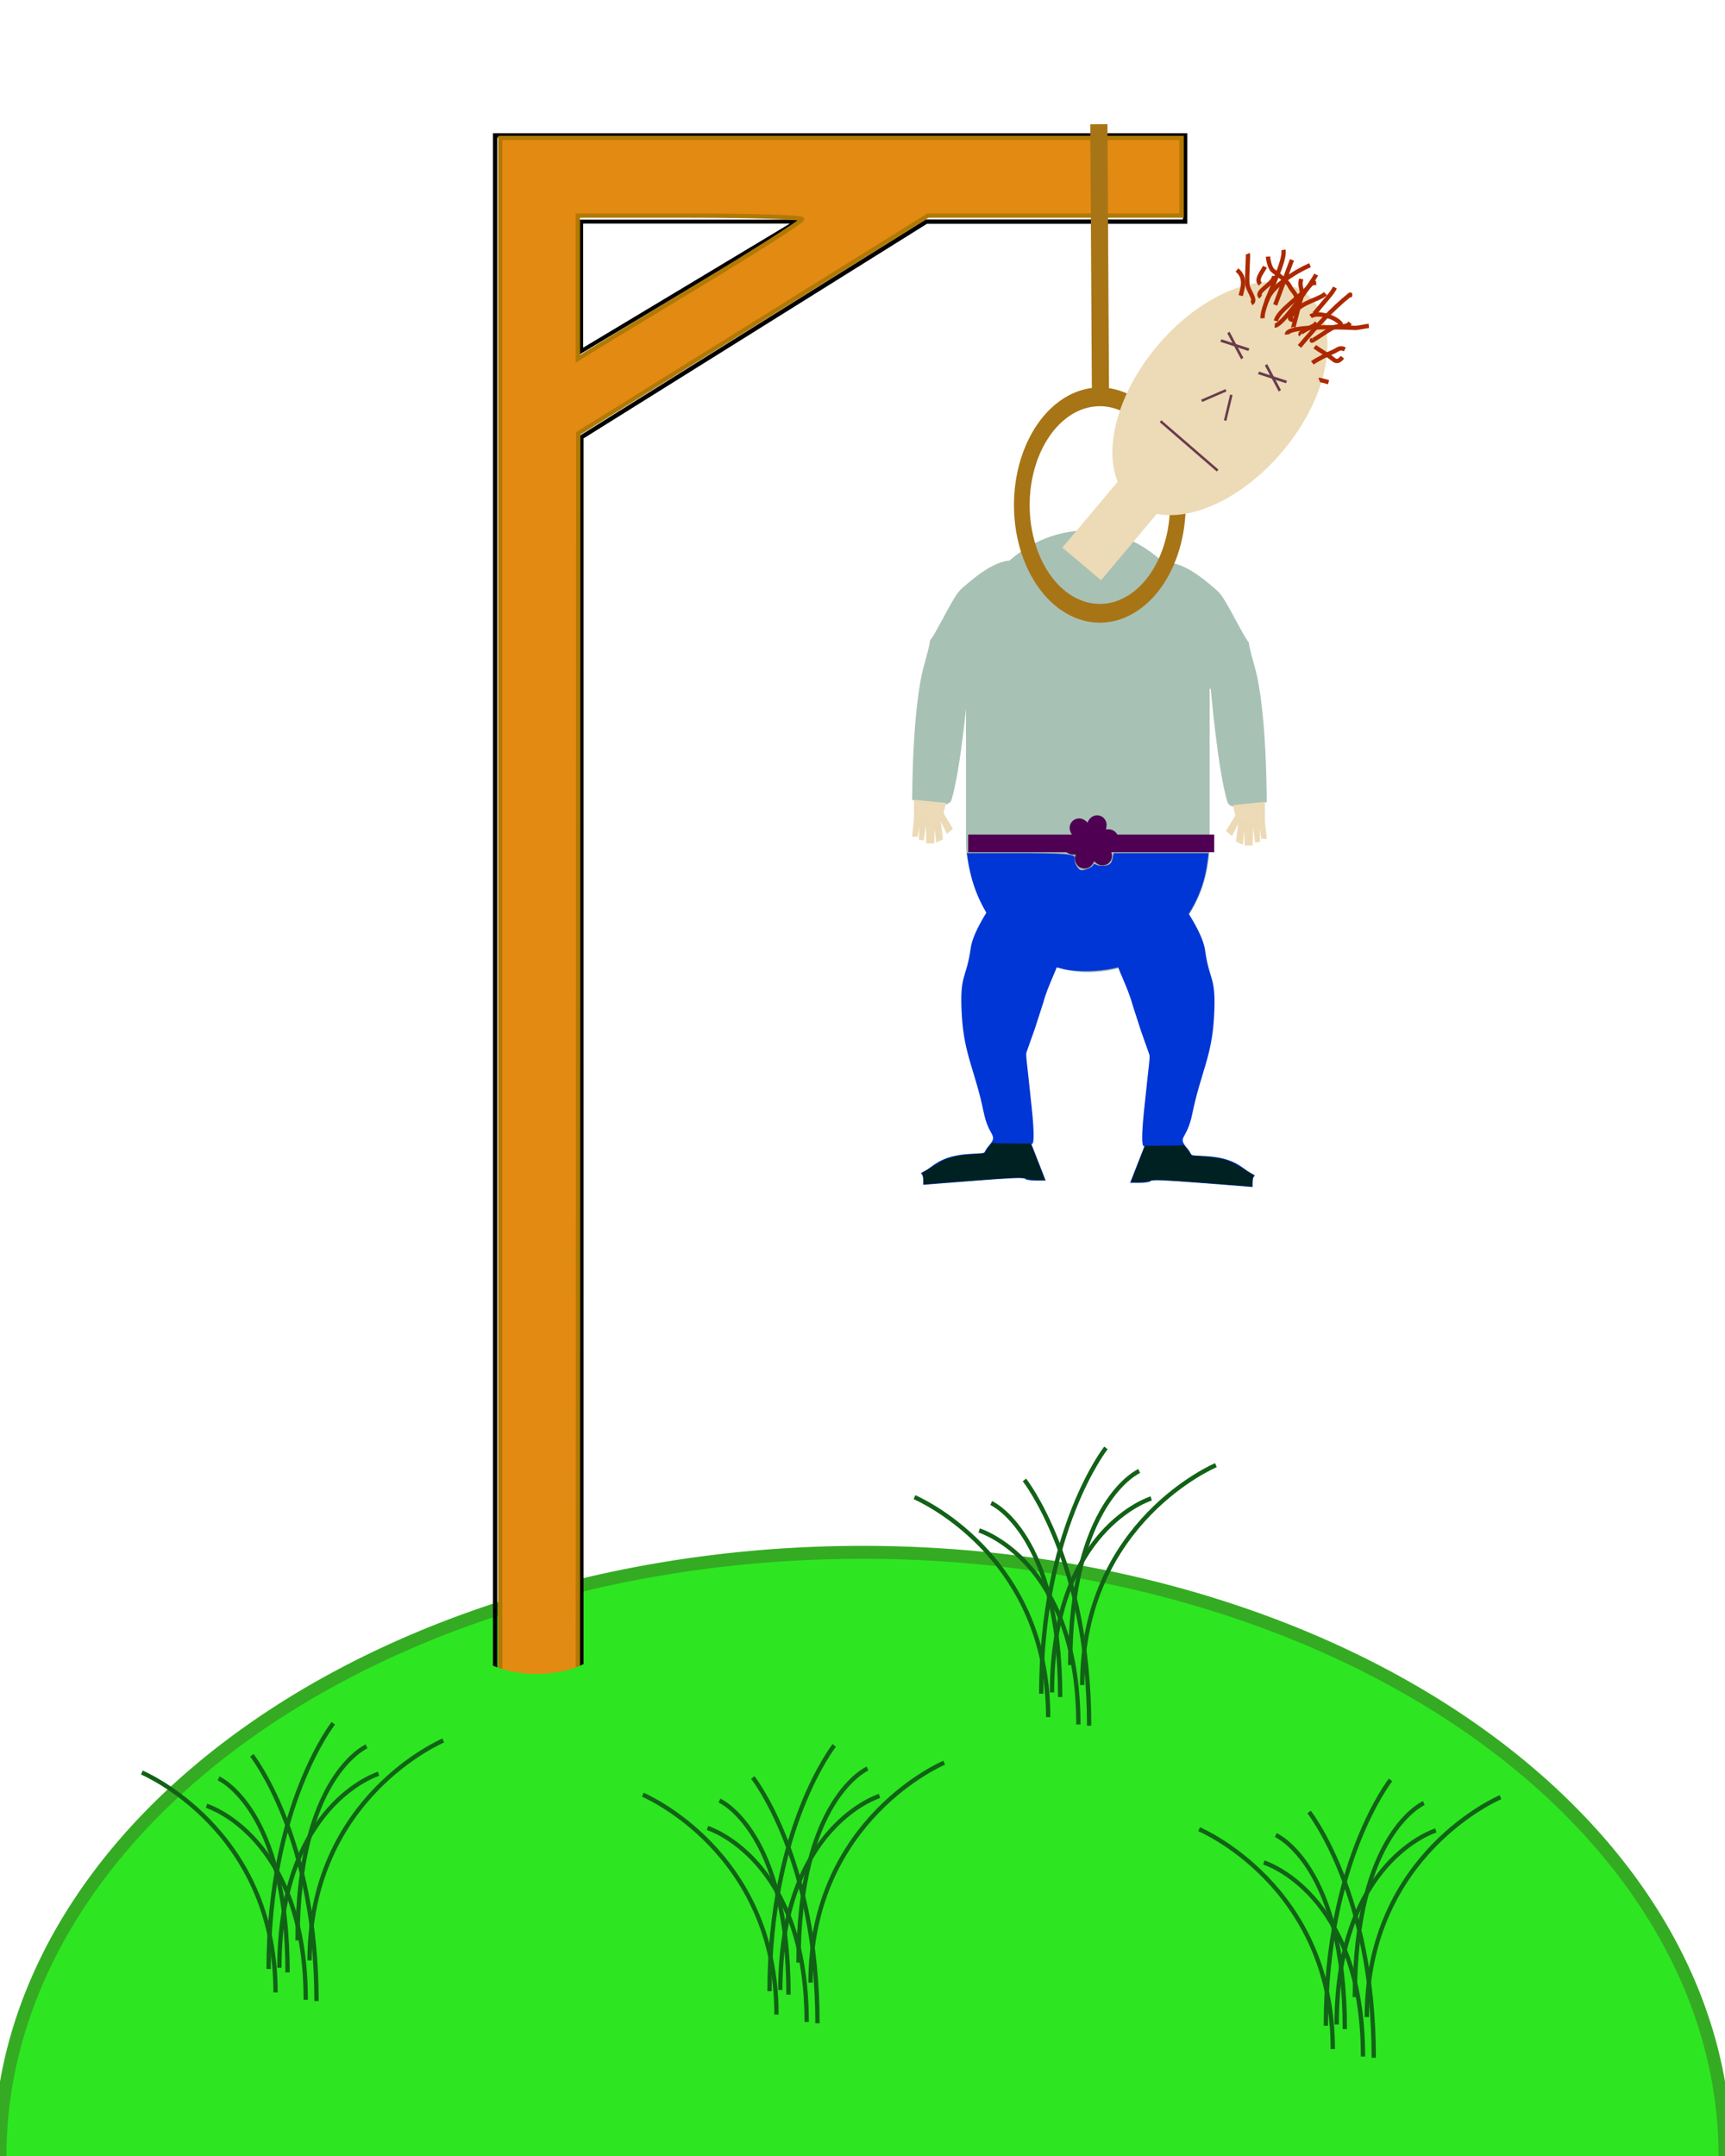 <svg
   xmlns="http://www.w3.org/2000/svg"
   width="400"
   height="500"
   id="hangman_svg">
  <defs
     id="defs4">
    <filter
       id="filter12239">
      <feGaussianBlur
         id="feGaussianBlur12241"
         stdDeviation="0.842" />
    </filter>
    <filter
       height="1.218"
       y="-0.109"
       width="1.375"
       x="-0.188"
       id="filter12703">
      <feGaussianBlur
         id="feGaussianBlur12705"
         stdDeviation="0.919" />
    </filter>
    <filter
       id="filter13311">
      <feGaussianBlur
         id="feGaussianBlur13313"
         stdDeviation="0.018" />
    </filter>
  </defs>
  <g
     id="hang_hill" >
    <path
       d="M 400,360 A 200,140 0 1 1 2.2737368e-13,360"
       transform="matrix(1,0,0,-1,0,860)"
       id="kulle"
       style="fill:#2de621;fill-opacity:1;fill-rule:evenodd;stroke:#35ab23;stroke-width:3;stroke-linecap:butt;stroke-linejoin:miter;stroke-miterlimit:4;stroke-dasharray:none;stroke-opacity:1" />
    <g
       transform="translate(-168,27)"
       id="g14323">
      <path
         d="M 237,423 C 237,385 253,378 253,378"
         id="path14285"
         style="fill:none;fill-rule:evenodd;stroke:#116216;stroke-width:1px;stroke-linecap:butt;stroke-linejoin:miter;stroke-opacity:1" />
      <path
         d="M 230.286,429.643 C 230.286,391.643 245.286,372.643 245.286,372.643"
         id="path14287"
         style="fill:none;fill-rule:evenodd;stroke:#116216;stroke-width:1px;stroke-linecap:butt;stroke-linejoin:miter;stroke-opacity:1" />
      <path
         d="M 232.786,429.357 C 232.786,391.357 255.786,384.357 255.786,384.357"
         id="path14289"
         style="fill:none;fill-rule:evenodd;stroke:#116216;stroke-width:1px;stroke-linecap:butt;stroke-linejoin:miter;stroke-opacity:1" />
      <path
         d="M 234.679,430.429 C 234.679,392.429 218.679,385.429 218.679,385.429"
         id="path14293"
         style="fill:none;fill-rule:evenodd;stroke:#116216;stroke-width:1px;stroke-linecap:butt;stroke-linejoin:miter;stroke-opacity:1" />
      <path
         d="M 241.393,437.071 C 241.393,399.071 226.393,380.071 226.393,380.071"
         id="path14295"
         style="fill:none;fill-rule:evenodd;stroke:#116216;stroke-width:1px;stroke-linecap:butt;stroke-linejoin:miter;stroke-opacity:1" />
      <path
         d="M 238.893,436.786 C 238.893,398.786 215.893,391.786 215.893,391.786"
         id="path14297"
         style="fill:none;fill-rule:evenodd;stroke:#116216;stroke-width:1px;stroke-linecap:butt;stroke-linejoin:miter;stroke-opacity:1" />
      <g
         transform="translate(0,2)"
         id="g14319">
        <path
           d="M 239.786,425.643 C 239.786,387.643 270.786,374.643 270.786,374.643"
           id="path14291"
           style="fill:none;fill-rule:evenodd;stroke:#116216;stroke-width:1px;stroke-linecap:butt;stroke-linejoin:miter;stroke-opacity:1" />
        <path
           d="M 231.893,433.071 C 231.893,395.071 200.893,382.071 200.893,382.071"
           id="path14299"
           style="fill:none;fill-rule:evenodd;stroke:#116216;stroke-width:1px;stroke-linecap:butt;stroke-linejoin:miter;stroke-opacity:1" />
      </g>
    </g>
    <g
       transform="translate(11.161,-36.857)"
       id="g14334">
      <path
         d="M 237,423 C 237,385 253,378 253,378"
         id="path14336"
         style="fill:none;fill-rule:evenodd;stroke:#116216;stroke-width:1px;stroke-linecap:butt;stroke-linejoin:miter;stroke-opacity:1" />
      <path
         d="M 230.286,429.643 C 230.286,391.643 245.286,372.643 245.286,372.643"
         id="path14338"
         style="fill:none;fill-rule:evenodd;stroke:#116216;stroke-width:1px;stroke-linecap:butt;stroke-linejoin:miter;stroke-opacity:1" />
      <path
         d="M 232.786,429.357 C 232.786,391.357 255.786,384.357 255.786,384.357"
         id="path14340"
         style="fill:none;fill-rule:evenodd;stroke:#116216;stroke-width:1px;stroke-linecap:butt;stroke-linejoin:miter;stroke-opacity:1" />
      <path
         d="M 234.679,430.429 C 234.679,392.429 218.679,385.429 218.679,385.429"
         id="path14342"
         style="fill:none;fill-rule:evenodd;stroke:#116216;stroke-width:1px;stroke-linecap:butt;stroke-linejoin:miter;stroke-opacity:1" />
      <path
         d="M 241.393,437.071 C 241.393,399.071 226.393,380.071 226.393,380.071"
         id="path14344"
         style="fill:none;fill-rule:evenodd;stroke:#116216;stroke-width:1px;stroke-linecap:butt;stroke-linejoin:miter;stroke-opacity:1" />
      <path
         d="M 238.893,436.786 C 238.893,398.786 215.893,391.786 215.893,391.786"
         id="path14346"
         style="fill:none;fill-rule:evenodd;stroke:#116216;stroke-width:1px;stroke-linecap:butt;stroke-linejoin:miter;stroke-opacity:1" />
      <g
         transform="translate(0,2)"
         id="g14348">
        <path
           d="M 239.786,425.643 C 239.786,387.643 270.786,374.643 270.786,374.643"
           id="path14350"
           style="fill:none;fill-rule:evenodd;stroke:#116216;stroke-width:1px;stroke-linecap:butt;stroke-linejoin:miter;stroke-opacity:1" />
        <path
           d="M 231.893,433.071 C 231.893,395.071 200.893,382.071 200.893,382.071"
           id="path14352"
           style="fill:none;fill-rule:evenodd;stroke:#116216;stroke-width:1px;stroke-linecap:butt;stroke-linejoin:miter;stroke-opacity:1" />
      </g>
    </g>
    <g
       transform="translate(77.161,40.143)"
       id="g14354">
      <path
         d="M 237,423 C 237,385 253,378 253,378"
         id="path14356"
         style="fill:none;fill-rule:evenodd;stroke:#116216;stroke-width:1px;stroke-linecap:butt;stroke-linejoin:miter;stroke-opacity:1" />
      <path
         d="M 230.286,429.643 C 230.286,391.643 245.286,372.643 245.286,372.643"
         id="path14358"
         style="fill:none;fill-rule:evenodd;stroke:#116216;stroke-width:1px;stroke-linecap:butt;stroke-linejoin:miter;stroke-opacity:1" />
      <path
         d="M 232.786,429.357 C 232.786,391.357 255.786,384.357 255.786,384.357"
         id="path14360"
         style="fill:none;fill-rule:evenodd;stroke:#116216;stroke-width:1px;stroke-linecap:butt;stroke-linejoin:miter;stroke-opacity:1" />
      <path
         d="M 234.679,430.429 C 234.679,392.429 218.679,385.429 218.679,385.429"
         id="path14362"
         style="fill:none;fill-rule:evenodd;stroke:#116216;stroke-width:1px;stroke-linecap:butt;stroke-linejoin:miter;stroke-opacity:1" />
      <path
         d="M 241.393,437.071 C 241.393,399.071 226.393,380.071 226.393,380.071"
         id="path14364"
         style="fill:none;fill-rule:evenodd;stroke:#116216;stroke-width:1px;stroke-linecap:butt;stroke-linejoin:miter;stroke-opacity:1" />
      <path
         d="M 238.893,436.786 C 238.893,398.786 215.893,391.786 215.893,391.786"
         id="path14366"
         style="fill:none;fill-rule:evenodd;stroke:#116216;stroke-width:1px;stroke-linecap:butt;stroke-linejoin:miter;stroke-opacity:1" />
      <g
         transform="translate(0,2)"
         id="g14368">
        <path
           d="M 239.786,425.643 C 239.786,387.643 270.786,374.643 270.786,374.643"
           id="path14370"
           style="fill:none;fill-rule:evenodd;stroke:#116216;stroke-width:1px;stroke-linecap:butt;stroke-linejoin:miter;stroke-opacity:1" />
        <path
           d="M 231.893,433.071 C 231.893,395.071 200.893,382.071 200.893,382.071"
           id="path14372"
           style="fill:none;fill-rule:evenodd;stroke:#116216;stroke-width:1px;stroke-linecap:butt;stroke-linejoin:miter;stroke-opacity:1" />
      </g>
    </g>
    <g
       transform="translate(-51.839,32.143)"
       id="g14374">
      <path
         d="M 237,423 C 237,385 253,378 253,378"
         id="path14376"
         style="fill:none;fill-rule:evenodd;stroke:#116216;stroke-width:1px;stroke-linecap:butt;stroke-linejoin:miter;stroke-opacity:1" />
      <path
         d="M 230.286,429.643 C 230.286,391.643 245.286,372.643 245.286,372.643"
         id="path14378"
         style="fill:none;fill-rule:evenodd;stroke:#116216;stroke-width:1px;stroke-linecap:butt;stroke-linejoin:miter;stroke-opacity:1" />
      <path
         d="M 232.786,429.357 C 232.786,391.357 255.786,384.357 255.786,384.357"
         id="path14380"
         style="fill:none;fill-rule:evenodd;stroke:#116216;stroke-width:1px;stroke-linecap:butt;stroke-linejoin:miter;stroke-opacity:1" />
      <path
         d="M 234.679,430.429 C 234.679,392.429 218.679,385.429 218.679,385.429"
         id="path14382"
         style="fill:none;fill-rule:evenodd;stroke:#116216;stroke-width:1px;stroke-linecap:butt;stroke-linejoin:miter;stroke-opacity:1" />
      <path
         d="M 241.393,437.071 C 241.393,399.071 226.393,380.071 226.393,380.071"
         id="path14384"
         style="fill:none;fill-rule:evenodd;stroke:#116216;stroke-width:1px;stroke-linecap:butt;stroke-linejoin:miter;stroke-opacity:1" />
      <path
         d="M 238.893,436.786 C 238.893,398.786 215.893,391.786 215.893,391.786"
         id="path14386"
         style="fill:none;fill-rule:evenodd;stroke:#116216;stroke-width:1px;stroke-linecap:butt;stroke-linejoin:miter;stroke-opacity:1" />
      <g
         transform="translate(0,2)"
         id="g14388">
        <path
           d="M 239.786,425.643 C 239.786,387.643 270.786,374.643 270.786,374.643"
           id="path14390"
           style="fill:none;fill-rule:evenodd;stroke:#116216;stroke-width:1px;stroke-linecap:butt;stroke-linejoin:miter;stroke-opacity:1" />
        <path
           d="M 231.893,433.071 C 231.893,395.071 200.893,382.071 200.893,382.071"
           id="path14392"
           style="fill:none;fill-rule:evenodd;stroke:#116216;stroke-width:1px;stroke-linecap:butt;stroke-linejoin:miter;stroke-opacity:1" />
      </g>
    </g>
  </g>
  <g
     id="hang_construction" >
    <g
       transform="translate(-5.192,31.4)"
       id="stolpenf">
      <g
         transform="translate(-30,-20)"
         id="stolpen">
        <g
           id="g9981">
          <path
             d="M 150,380 L 150,20 L 310,20 L 310,40 L 250,40 L 170,90 L 170,380 L 150,380 z"
             id="path9977"
             style="fill:none;fill-rule:evenodd;stroke:#000000;stroke-width:1px;stroke-linecap:butt;stroke-linejoin:miter;stroke-opacity:1" />
        </g>
        <path
           d="M 169.957,70.043 L 169.957,40.002 L 220.002,40.002 L 169.957,70.043 z"
           id="path9979"
           style="fill:none;fill-rule:evenodd;stroke:#000000;stroke-width:0.914px;stroke-linecap:butt;stroke-linejoin:miter;stroke-opacity:1" />
      </g>
      <path
         d="M 121.192,179.6 L 121.192,0.6 L 200.192,0.6 L 279.192,0.6 L 279.192,9.6 L 279.192,18.6 L 249.787,18.6 L 220.382,18.6 L 179.83,43.85 L 139.278,69.1 L 139.235,213.85 L 139.192,358.6 L 130.192,358.6 L 121.192,358.6 L 121.192,179.6 z M 167.442,34.625 C 180.505,26.735 191.192,19.901 191.192,19.44 C 191.192,18.978 179.492,18.6 165.192,18.6 L 139.192,18.6 L 139.192,35.215 L 139.192,51.83 L 141.442,50.4 C 142.68,49.613 154.38,42.515 167.442,34.625 z"
         id="path9996"
         style="fill:#e38a13;fill-opacity:1;stroke:#b17903;stroke-width:1;stroke-miterlimit:4;stroke-dasharray:none;stroke-opacity:1" />
    </g>
    <path
       d="M 138.665,383.239 C 136.573,386.118 131.017,388.207 124.446,388.207 C 118.205,388.207 112.855,386.33 110.54,383.676 L 110.54,401.614 L 138.821,401.614 L 138.821,383.239 L 138.665,383.239 z"
       id="rect13376"
       style="opacity:1;fill:#2de621;fill-opacity:1;fill-rule:evenodd;stroke:none;stroke-width:0.3;stroke-linecap:butt;stroke-linejoin:miter;marker:none;marker-start:none;marker-mid:none;marker-end:none;stroke-miterlimit:4;stroke-dasharray:none;stroke-dashoffset:0;stroke-opacity:0.996;visibility:visible;display:inline;overflow:visible;enable-background:accumulate" />
  </g>
  <g
     id="hang_body" >
    <rect
       width="56.5"
       height="102.5"
       rx="30"
       ry="30"
       x="224"
       y="123"
       id="rect12878"
       style="opacity:1;fill:#a8c1b5;fill-opacity:1;fill-rule:evenodd;stroke:none;stroke-width:0.58px;stroke-linecap:butt;stroke-linejoin:miter;marker:none;marker-start:none;marker-mid:none;marker-end:none;stroke-miterlimit:4;stroke-dasharray:none;stroke-dashoffset:0;stroke-opacity:1;visibility:visible;display:inline;overflow:visible;enable-background:accumulate" />
    <path
       d="M 224.51,195.592 L 281.558,195.592 L 281.558,195.592"
       id="path12880"
       style="fill:none;fill-rule:evenodd;stroke:#4f0053;stroke-width:4.098;stroke-linecap:butt;stroke-linejoin:miter;stroke-miterlimit:4;stroke-dasharray:none;stroke-opacity:1" />
    <path
       d="M 229.412,175.142 C 228.853,175.608 227.407,172.323 226.69,172.447 C 225.973,172.571 225.714,176.151 225.031,175.9 C 224.348,175.648 226.47,172.754 226.004,172.195 C 225.538,171.636 222.308,173.201 222.184,172.484 C 222.06,171.767 225.628,172.157 225.879,171.474 C 226.131,170.791 223.16,168.777 223.719,168.311 C 224.278,167.845 225.724,171.13 226.441,171.007 C 227.158,170.883 227.417,167.303 228.1,167.554 C 228.783,167.805 226.661,170.7 227.127,171.259 C 227.593,171.818 230.823,170.252 230.947,170.97 C 231.071,171.687 227.503,171.296 227.251,171.979 C 227,172.662 229.971,174.676 229.412,175.142 z"
       transform="translate(26.376,23.529)"
       id="path12894"
       style="opacity:1;fill:#a8c1b5;fill-opacity:1;fill-rule:evenodd;stroke:#4f0053;stroke-width:4;stroke-linecap:butt;stroke-linejoin:miter;marker:none;marker-start:none;marker-mid:none;marker-end:none;stroke-miterlimit:4;stroke-dasharray:none;stroke-dashoffset:0;stroke-opacity:1;visibility:visible;display:inline;overflow:visible;enable-background:accumulate" />
    <path
       d="M 246.626,224.748 C 235.1,222.119 226.521,212.537 224.554,200.097 L 224.199,197.851 L 235.286,197.851 C 246.721,197.851 249.352,198.061 249.245,198.963 C 249.138,199.861 249.301,200.393 249.943,201.238 C 250.465,201.925 250.795,201.973 252.031,201.543 C 252.838,201.261 253.499,200.831 253.499,200.586 C 253.499,200.321 253.792,200.306 254.224,200.547 C 254.623,200.771 255.558,200.864 256.301,200.755 C 257.341,200.602 257.72,200.245 257.949,199.204 L 258.246,197.851 L 269.25,197.851 L 280.255,197.851 L 279.931,200.291 C 278.494,211.126 270.779,220.406 260.176,224.054 C 256.612,225.28 250.361,225.6 246.626,224.748 L 246.626,224.748 z"
       id="path12908"
       style="opacity:1;fill:#0036d6;fill-opacity:1;fill-rule:evenodd;stroke:none;stroke-width:1.869;stroke-linecap:butt;stroke-linejoin:miter;marker:none;marker-start:none;marker-mid:none;marker-end:none;stroke-miterlimit:4;stroke-dasharray:none;stroke-dashoffset:0;stroke-opacity:1;visibility:visible;display:inline;overflow:visible;enable-background:accumulate" />
  </g>
  <g
     id="hang_rightarm" >
    <path
       d="M 215.46,193.413 C 215.409,192.579 215.368,191.331 215.368,190.639 L 215.368,189.381 L 214.807,189.381 L 214.247,189.381 L 214.156,190.057 C 214.018,191.085 213.969,191.103 213.956,190.128 L 213.945,189.239 L 213.386,189.239 C 212.919,189.239 212.817,189.292 212.765,189.559 C 212.732,189.735 212.695,189.055 212.684,188.047 L 212.665,186.215 L 213.198,186.293 C 213.492,186.337 214.807,186.484 216.12,186.621 C 217.671,186.784 218.488,186.925 218.45,187.024 C 218.418,187.108 218.311,187.534 218.213,187.972 C 218.057,188.67 218.064,188.812 218.271,189.129 C 218.507,189.488 218.506,189.49 218.01,189.583 C 217.736,189.634 217.479,189.728 217.44,189.792 C 217.401,189.856 217.483,190.88 217.624,192.069 C 217.764,193.258 217.836,194.257 217.784,194.29 C 217.732,194.322 217.613,193.631 217.52,192.754 C 217.182,189.559 217.256,189.808 216.648,189.808 L 216.115,189.808 L 216.012,192.368 C 215.935,194.264 215.862,194.929 215.731,194.929 C 215.606,194.929 215.526,194.48 215.46,193.413 L 215.46,193.413 z"
       id="path12915"
       style="opacity:1;fill:#a8c1b5;fill-opacity:1;fill-rule:evenodd;stroke:none;stroke-width:4;stroke-linecap:butt;stroke-linejoin:miter;marker:none;marker-start:none;marker-mid:none;marker-end:none;stroke-miterlimit:4;stroke-dasharray:none;stroke-dashoffset:0;stroke-opacity:1;visibility:visible;display:inline;overflow:visible;enable-background:accumulate" />
    <g
       id="g13315">
      <path
         d="M 236.313,130.286 C 232.176,128.779 226.646,133.296 223.261,136.265 C 222.044,137.333 221.617,137.899 217.743,145.093 C 213.87,152.288 217.213,143.962 214.33,154.088 C 211.447,164.215 211.529,185.499 211.529,185.499 C 211.529,185.499 219.79,188.247 220.634,185.499 C 222.872,178.219 224.486,159.382 224.486,159.382 C 224.486,159.382 233.934,151.336 236.043,147.383 C 238.301,143.153 240.449,131.792 236.313,130.286 z"
         id="path12911"
         style="fill:#a8c1b5;fill-opacity:1;fill-rule:evenodd;stroke:none;stroke-width:1px;stroke-linecap:butt;stroke-linejoin:miter;stroke-opacity:1" />
      <path
         d="M 212.091,185.633 L 212.091,190.043 L 211.664,193.883 L 212.66,193.883 L 213.371,189.331 L 213.229,194.595 L 214.083,194.737 L 214.794,189.474 L 214.936,195.448 L 216.501,195.448 L 216.643,189.9 L 217.212,195.164 L 218.492,194.595 L 217.923,189.758 L 219.63,193.172 L 220.768,192.176 L 218.634,188.62 L 219.203,186.344 L 212.091,185.633 z"
         id="path12913"
         style="fill:#ecdab6;fill-opacity:0.996;fill-rule:evenodd;stroke:#ecdab6;stroke-width:0.3;stroke-linecap:butt;stroke-linejoin:miter;stroke-miterlimit:4;stroke-dasharray:none;stroke-opacity:0.996;filter:url(#filter13311)" />
      <path
         d="M 215.615,194.075 C 215.561,193.645 215.477,192.413 215.428,191.337 L 215.339,189.381 L 214.794,189.381 C 214.375,189.381 214.228,189.446 214.159,189.664 C 214.11,189.82 214.109,190.012 214.158,190.091 C 214.207,190.17 214.179,190.234 214.096,190.234 C 214.013,190.234 213.945,190.01 213.945,189.737 C 213.945,189.254 213.929,189.239 213.397,189.239 L 212.848,189.239 L 212.756,188.364 C 212.706,187.883 212.665,187.216 212.665,186.881 L 212.665,186.272 L 213.341,186.338 C 214.587,186.461 215.146,186.528 216.719,186.745 C 217.58,186.863 218.307,186.961 218.335,186.962 C 218.363,186.962 218.339,187.203 218.282,187.496 C 218.087,188.485 218.073,188.835 218.215,189.101 C 218.334,189.324 218.281,189.403 217.887,189.59 C 217.419,189.812 217.417,189.819 217.502,190.593 C 217.549,191.022 217.536,191.372 217.473,191.372 C 217.364,191.372 217.303,191.059 217.345,190.713 C 217.356,190.624 217.299,190.38 217.22,190.17 C 217.098,189.849 217.002,189.797 216.612,189.834 C 216.152,189.879 216.15,189.882 216.035,190.875 C 215.972,191.422 215.94,192.36 215.964,192.959 C 215.989,193.558 215.965,194.021 215.911,193.988 C 215.857,193.955 215.79,194.137 215.763,194.393 C 215.722,194.77 215.694,194.71 215.615,194.075 z"
         id="path12919"
         style="opacity:1;fill:#ecdbb6;fill-opacity:1;fill-rule:evenodd;stroke:none;stroke-width:0.569;stroke-linecap:butt;stroke-linejoin:miter;marker:none;marker-start:none;marker-mid:none;marker-end:none;stroke-miterlimit:4;stroke-dasharray:none;stroke-dashoffset:0;stroke-opacity:1;visibility:visible;display:inline;overflow:visible;enable-background:accumulate" />
    </g>
  </g>
  <g
     id="hang_leftarm">
    <g
       transform="matrix(-1,0,0,1,505.26,0.501)"
       id="g13321">
      <path
         d="M 236.313,130.286 C 232.176,128.779 226.646,133.296 223.261,136.265 C 222.044,137.333 221.617,137.899 217.743,145.093 C 213.87,152.288 217.213,143.962 214.33,154.088 C 211.447,164.215 211.529,185.499 211.529,185.499 C 211.529,185.499 219.79,188.247 220.634,185.499 C 222.872,178.219 224.486,159.382 224.486,159.382 C 224.486,159.382 233.934,151.336 236.043,147.383 C 238.301,143.153 240.449,131.792 236.313,130.286 z"
         id="path13323"
         style="fill:#a8c1b5;fill-opacity:1;fill-rule:evenodd;stroke:none;stroke-width:1px;stroke-linecap:butt;stroke-linejoin:miter;stroke-opacity:1" />
      <path
         d="M 212.091,185.633 L 212.091,190.043 L 211.664,193.883 L 212.66,193.883 L 213.371,189.331 L 213.229,194.595 L 214.083,194.737 L 214.794,189.474 L 214.936,195.448 L 216.501,195.448 L 216.643,189.9 L 217.212,195.164 L 218.492,194.595 L 217.923,189.758 L 219.63,193.172 L 220.768,192.176 L 218.634,188.62 L 219.203,186.344 L 212.091,185.633 z"
         id="path13325"
         style="fill:#ecdab6;fill-opacity:0.996;fill-rule:evenodd;stroke:#ecdab6;stroke-width:0.3;stroke-linecap:butt;stroke-linejoin:miter;stroke-miterlimit:4;stroke-dasharray:none;stroke-opacity:0.996;filter:url(#filter13311)" />
      <path
         d="M 215.615,194.075 C 215.561,193.645 215.477,192.413 215.428,191.337 L 215.339,189.381 L 214.794,189.381 C 214.375,189.381 214.228,189.446 214.159,189.664 C 214.11,189.82 214.109,190.012 214.158,190.091 C 214.207,190.17 214.179,190.234 214.096,190.234 C 214.013,190.234 213.945,190.01 213.945,189.737 C 213.945,189.254 213.929,189.239 213.397,189.239 L 212.848,189.239 L 212.756,188.364 C 212.706,187.883 212.665,187.216 212.665,186.881 L 212.665,186.272 L 213.341,186.338 C 214.587,186.461 215.146,186.528 216.719,186.745 C 217.58,186.863 218.307,186.961 218.335,186.962 C 218.363,186.962 218.339,187.203 218.282,187.496 C 218.087,188.485 218.073,188.835 218.215,189.101 C 218.334,189.324 218.281,189.403 217.887,189.59 C 217.419,189.812 217.417,189.819 217.502,190.593 C 217.549,191.022 217.536,191.372 217.473,191.372 C 217.364,191.372 217.303,191.059 217.345,190.713 C 217.356,190.624 217.299,190.38 217.22,190.17 C 217.098,189.849 217.002,189.797 216.612,189.834 C 216.152,189.879 216.15,189.882 216.035,190.875 C 215.972,191.422 215.94,192.36 215.964,192.959 C 215.989,193.558 215.965,194.021 215.911,193.988 C 215.857,193.955 215.79,194.137 215.763,194.393 C 215.722,194.77 215.694,194.71 215.615,194.075 z"
         id="path13327"
         style="opacity:1;fill:#ecdbb6;fill-opacity:1;fill-rule:evenodd;stroke:none;stroke-width:0.569;stroke-linecap:butt;stroke-linejoin:miter;marker:none;marker-start:none;marker-mid:none;marker-end:none;stroke-miterlimit:4;stroke-dasharray:none;stroke-dashoffset:0;stroke-opacity:1;visibility:visible;display:inline;overflow:visible;enable-background:accumulate" />
    </g>
    <path
       d="M 224.208,203.371 L 221.39,227.715 L 222.329,243.071 L 222.329,247.191 L 226.556,270.412 L 212.467,271.161 L 208.24,273.408 L 208.24,277.528 L 229.374,275.655 L 229.374,276.404 L 235.479,276.404 L 235.949,269.288 L 235.949,256.929 L 233.601,243.071 L 233.601,239.7 L 236.888,225.843 L 237.828,211.985 L 224.208,203.371 z"
       id="path13329"
       style="fill:none;fill-rule:evenodd;stroke:none;stroke-width:1px;stroke-linecap:butt;stroke-linejoin:miter;stroke-opacity:1" />
  </g>
  <g
     id="hang_rightleg" >
    <g
       transform="translate(-0.332,1.013)"
       id="g13337">
      <path
         d="M 214.404,272.24 C 214.409,270.906 213.065,271.36 214.8,270.543 C 216.551,269.718 218.201,266.946 225.34,266.584 C 229.763,266.36 228,266.582 229.505,264.846 C 232.016,261.95 229.675,263.023 228.411,256.851 C 226.459,247.319 223.907,243.649 223.37,234.581 C 222.777,224.584 224.391,226.391 225.428,218.831 C 226.037,214.392 231.295,207.435 231.308,207.033 C 231.323,206.538 231.687,206.784 232.442,207.8 C 234.345,210.363 237.376,213.016 241.316,215.568 L 245.107,218.024 L 246.168,220.965 C 245.88,222.789 243.272,227.656 242.306,231.323 L 240.319,237.497 L 238.386,242.953 C 238.126,243.687 238.417,244.635 239.596,256.118 C 240.821,268.058 238.871,262.718 239.692,264.812 L 242.818,272.783 L 240.525,272.783 C 239.262,272.783 238.141,272.589 238.03,272.351 C 237.881,272.034 234.709,272.163 226.112,272.838 L 214.397,273.756 L 214.404,272.24 z"
         id="path13331"
         style="opacity:1;fill:#0036d6;fill-opacity:1;fill-rule:evenodd;stroke:none;stroke-width:0.112;stroke-linecap:butt;stroke-linejoin:miter;marker:none;marker-start:none;marker-mid:none;marker-end:none;stroke-miterlimit:4;stroke-dasharray:none;stroke-dashoffset:0;stroke-opacity:0.996;visibility:visible;display:inline;overflow:visible;enable-background:accumulate" />
      <path
         d="M 214.481,272.685 C 214.425,272.135 214.311,271.528 214.227,271.338 C 214.118,271.091 214.389,270.81 215.169,270.36 C 215.771,270.013 216.938,269.308 217.761,268.794 C 219.966,267.417 221.882,266.939 226.574,266.596 L 228.569,266.451 L 229.442,265.182 C 230.142,264.166 230.411,263.94 230.796,264.043 C 231.06,264.114 233.095,264.174 235.318,264.177 L 239.359,264.182 L 241.001,268.395 L 242.643,272.608 L 241.347,272.681 C 240.635,272.721 239.342,272.582 238.475,272.372 C 237.095,272.039 236.434,272.023 233.163,272.248 C 227.097,272.665 217.29,273.404 215.885,273.551 L 214.582,273.687 L 214.481,272.685 z"
         id="path13335"
         style="opacity:1;fill:#002121;fill-opacity:1;fill-rule:evenodd;stroke:none;stroke-width:0.3;stroke-linecap:butt;stroke-linejoin:miter;marker:none;marker-start:none;marker-mid:none;marker-end:none;stroke-miterlimit:4;stroke-dasharray:none;stroke-dashoffset:0;stroke-opacity:0.996;visibility:visible;display:inline;overflow:visible;enable-background:accumulate" />
    </g>
  </g>
  <g
     id="hang_leftleg" >
    <g
       transform="matrix(-1,0,0,1,504.869,1.528)"
       id="g13346">
      <path
         d="M 214.404,272.24 C 214.409,270.906 213.065,271.36 214.8,270.543 C 216.551,269.718 218.201,266.946 225.34,266.584 C 229.763,266.36 228,266.582 229.505,264.846 C 232.016,261.95 229.675,263.023 228.411,256.851 C 226.459,247.319 223.907,243.649 223.37,234.581 C 222.777,224.584 224.391,226.391 225.428,218.831 C 226.037,214.392 231.295,207.435 231.308,207.033 C 231.323,206.538 231.687,206.784 232.442,207.8 C 234.345,210.363 237.376,213.016 241.316,215.568 L 245.107,218.024 L 246.168,220.965 C 245.88,222.789 243.272,227.656 242.306,231.323 L 240.319,237.497 L 238.386,242.953 C 238.126,243.687 238.417,244.635 239.596,256.118 C 240.821,268.058 238.871,262.718 239.692,264.812 L 242.818,272.783 L 240.525,272.783 C 239.262,272.783 238.141,272.589 238.03,272.351 C 237.881,272.034 234.709,272.163 226.112,272.838 L 214.397,273.756 L 214.404,272.24 z"
         id="path13348"
         style="opacity:1;fill:#0036d6;fill-opacity:1;fill-rule:evenodd;stroke:none;stroke-width:0.112;stroke-linecap:butt;stroke-linejoin:miter;marker:none;marker-start:none;marker-mid:none;marker-end:none;stroke-miterlimit:4;stroke-dasharray:none;stroke-dashoffset:0;stroke-opacity:0.996;visibility:visible;display:inline;overflow:visible;enable-background:accumulate" />
      <path
         d="M 214.481,272.685 C 214.425,272.135 214.311,271.528 214.227,271.338 C 214.118,271.091 214.389,270.81 215.169,270.36 C 215.771,270.013 216.938,269.308 217.761,268.794 C 219.966,267.417 221.882,266.939 226.574,266.596 L 228.569,266.451 L 229.442,265.182 C 230.142,264.166 230.411,263.94 230.796,264.043 C 231.06,264.114 233.095,264.174 235.318,264.177 L 239.359,264.182 L 241.001,268.395 L 242.643,272.608 L 241.347,272.681 C 240.635,272.721 239.342,272.582 238.475,272.372 C 237.095,272.039 236.434,272.023 233.163,272.248 C 227.097,272.665 217.29,273.404 215.885,273.551 L 214.582,273.687 L 214.481,272.685 z"
         id="path13350"
         style="opacity:1;fill:#002121;fill-opacity:1;fill-rule:evenodd;stroke:none;stroke-width:0.3;stroke-linecap:butt;stroke-linejoin:miter;marker:none;marker-start:none;marker-mid:none;marker-end:none;stroke-miterlimit:4;stroke-dasharray:none;stroke-dashoffset:0;stroke-opacity:0.996;visibility:visible;display:inline;overflow:visible;enable-background:accumulate" />
    </g>
  </g>
  <g
     id="hang_rope"
     transform="translate(-8,0)" >
    <path
       style="fill:none;stroke:#a77516;stroke-width:6.144;stroke-linecap:butt;stroke-linejoin:miter;stroke-miterlimit:4;stroke-opacity:1;stroke-dasharray:none;stroke-dashoffset:0;marker:none;visibility:visible;display:inline;overflow:visible;enable-background:accumulate"
       id="path10043"
       transform="matrix(0.593,0,0,0.707,60.523,-105.22)"
       d="m 372,314.5 a 30.5,35.5 0 1 1 -61,0 30.5,35.5 0 1 1 61,0 z" />
    <path
       style="fill:none;stroke:#a77516;stroke-width:3.977;stroke-linecap:butt;stroke-linejoin:miter;stroke-miterlimit:4;stroke-opacity:1;stroke-dasharray:none;stroke-dashoffset:0;marker:none;visibility:visible;display:inline;overflow:visible;enable-background:accumulate"
       id="path11715"
       d="M 263.19,93.19 262.81,28.81" />
  </g>
  <g
     id="hang_head"
     transform="translate(-55,-6)" >
    <path
       style="fill:#ecdbb6;fill-opacity:1;fill-rule:nonzero;stroke:none;stroke-width:3.977;marker:none;visibility:visible;display:inline;overflow:visible;filter:url(#filter12239);enable-background:accumulate"
       id="path11721"
       transform="matrix(0.765,0.643,-0.643,0.765,43.306,-333.873)"
       d="m 523,141.5 a 19,31.5 0 1 1 -38,0 19,31.5 0 1 1 38,0 z" />
    <g
       style="fill:none;stroke:#693b4d;stroke-opacity:1"
       id="g11729"
       transform="matrix(0.404,0.34,-0.41,0.488,247.155,-208.995)">
      <path
         style="fill:none;stroke:#693b4d;stroke-width:1px;stroke-linecap:butt;stroke-linejoin:miter;stroke-opacity:1"
         id="path11725"
         d="m 502,257 -12,4 0,0" />
      <path
         style="fill:none;stroke:#693b4d;stroke-width:1px;stroke-linecap:butt;stroke-linejoin:miter;stroke-opacity:1;display:inline"
         id="path11727"
         d="m 502.25,261 -12,-4 0,0" />
    </g>
    <g
       style="fill:none;stroke:#693b4d;stroke-opacity:1;display:inline"
       id="g11733"
       transform="matrix(0.404,0.34,-0.41,0.488,255.878,-201.5)">
      <path
         style="fill:none;stroke:#693b4d;stroke-width:1px;stroke-linecap:butt;stroke-linejoin:miter;stroke-opacity:1"
         id="path11735"
         d="m 502,257 -12,4 0,0" />
      <path
         style="fill:none;stroke:#693b4d;stroke-width:1px;stroke-linecap:butt;stroke-linejoin:miter;stroke-opacity:1;display:inline"
         id="path11737"
         d="m 502.25,261 -12,-4 0,0" />
    </g>
    <path
       style="fill:none;stroke:#693b4d;stroke-width:0.58px;stroke-linecap:butt;stroke-linejoin:miter;stroke-miterlimit:4;stroke-opacity:1;stroke-dasharray:none;stroke-dashoffset:0;marker:none;visibility:visible;display:inline;overflow:visible;enable-background:accumulate"
       id="path11741"
       d="m 339.282,96.512 -5.644,2.441" />
    <path
       style="fill:none;stroke:#693b4d;stroke-width:0.58px;stroke-linecap:butt;stroke-linejoin:miter;stroke-miterlimit:4;stroke-opacity:1;stroke-dasharray:none;stroke-dashoffset:0;marker:none;visibility:visible;display:inline;overflow:visible;enable-background:accumulate"
       id="path11743"
       d="m 340.526,97.557 -1.434,5.98" />
    <path
       style="fill:none;stroke:#693b4d;stroke-width:0.58px;stroke-linecap:butt;stroke-linejoin:miter;stroke-miterlimit:4;stroke-opacity:1;stroke-dasharray:none;stroke-dashoffset:0;marker:none;visibility:visible;display:inline;overflow:visible;enable-background:accumulate"
       id="path11745"
       d="M 337.346,115.133 324.111,103.681" />
    <path
       style="fill:none;stroke:#ac2900;stroke-width:1px;stroke-linecap:butt;stroke-linejoin:miter;stroke-opacity:1"
       id="path11747"
       d="m 354.584,66.264 -3.886,10.45" />
    <path
       style="fill:none;stroke:#ac2900;stroke-width:1px;stroke-linecap:butt;stroke-linejoin:miter;stroke-opacity:1"
       id="path11749"
       d="m 362.361,74.108 c -1.528,1.355 -5.194,1.905 -7.092,4.163 -1.234,1.468 -1.608,1.684 -0.361,1.983" />
    <path
       style="fill:none;stroke:#ac2900;stroke-width:1px;stroke-linecap:butt;stroke-linejoin:miter;stroke-opacity:1"
       id="path11751"
       d="m 359.371,84.658 c -1.205,1.433 3.19,-1.989 4.909,-2.732 1.471,-0.636 2.706,0.277 3.814,-1.04" />
    <path
       style="fill:none;stroke:#ac2900;stroke-width:1px;stroke-linecap:butt;stroke-linejoin:miter;stroke-opacity:1"
       id="path11753"
       d="m 359.748,78.77 c 0.647,-0.769 2.38,-2.831 3.539,-4.21 0.486,-0.578 0.925,-1.205 1.256,-1.883" />
    <path
       style="fill:none;stroke:#ac2900;stroke-width:1px;stroke-linecap:butt;stroke-linejoin:miter;stroke-opacity:1"
       id="path11755"
       d="m 355.377,75.422 c 0.719,-0.856 -0.887,-2.052 -1.331,-3.079 -0.509,-1.176 -2.856,-2.728 -3.858,-3.57 -0.747,-0.628 -1.103,-2.494 -1.17,-3.27" />
    <path
       style="fill:none;stroke:#ac2900;stroke-width:1px;stroke-linecap:butt;stroke-linejoin:miter;stroke-opacity:1"
       id="path11757"
       d="m 347.262,71.866 c -1.152,-0.969 0.283,-2.555 1.073,-3.997" />
    <path
       style="fill:none;stroke:#ac2900;stroke-width:1px;stroke-linecap:butt;stroke-linejoin:miter;stroke-opacity:1"
       id="path11759"
       d="m 347.345,74.876 c -1.48,-1.244 3.019,-2.954 3.126,-4.884" />
    <path
       style="fill:none;stroke:#ac2900;stroke-width:1px;stroke-linecap:butt;stroke-linejoin:miter;stroke-opacity:1"
       id="path11761"
       d="m 356.623,83.654 c -0.62,-0.521 2.815,-1.964 3.178,-2.227 0.202,-0.147 0.322,-0.383 0.483,-0.574" />
    <path
       style="fill:none;stroke:#ac2900;stroke-width:1px;stroke-linecap:butt;stroke-linejoin:miter;stroke-opacity:1"
       id="path11763"
       d="m 358.914,79.374 c 1.322,-0.957 4.747,-0.255 6.493,1.212 0.847,0.712 0.414,0.686 0.474,1.378" />
    <path
       style="fill:none;stroke:#ac2900;stroke-width:1px;stroke-linecap:butt;stroke-linejoin:miter;stroke-opacity:1"
       id="path11765"
       d="m 359.876,86.389 c 0.759,0.638 2.95,1.826 4.34,2.995 0.836,0.702 1.44,0.229 2.083,-0.535" />
    <path
       style="fill:none;stroke:#ac2900;stroke-width:1px;stroke-linecap:butt;stroke-linejoin:miter;stroke-opacity:1"
       id="path11767"
       d="m 354.739,82.398 c 0.073,0.062 1.617,-6.237 2.016,-7.45 0.479,-1.454 -0.439,-2.485 -0.144,-3.714 0.043,-0.181 0.087,-0.362 0.13,-0.544" />
    <path
       style="fill:none;stroke:#ac2900;stroke-width:1px;stroke-linecap:butt;stroke-linejoin:miter;stroke-opacity:1"
       id="path11769"
       d="m 342.705,74.568 c 0.442,-1.843 1.322,-4.114 -0.871,-5.957" />
    <path
       style="fill:none;stroke:#ac2900;stroke-width:1px;stroke-linecap:butt;stroke-linejoin:miter;stroke-opacity:1"
       id="path11771"
       d="m 348.685,76.002 c 0.824,-3.438 6.838,-7.098 10.087,-8.503" />
    <path
       style="fill:none;stroke:#ac2900;stroke-width:1px;stroke-linecap:butt;stroke-linejoin:miter;stroke-opacity:1"
       id="path11773"
       d="m 350.843,80.428 c 0.585,-2.441 5.755,-5.681 7.813,-8.129 0.779,-0.926 0.865,-0.607 1.539,-0.666" />
    <path
       style="fill:none;stroke:#ac2900;stroke-width:1px;stroke-linecap:butt;stroke-linejoin:miter;stroke-opacity:1"
       id="path11775"
       d="m 356.323,86.341 c 3.706,-4.409 7.446,-8.589 11.735,-12.017 0.146,-0.116 -0.087,0.362 -0.13,0.544" />
    <path
       style="fill:none;stroke:#ac2900;stroke-width:1px;stroke-linecap:butt;stroke-linejoin:miter;stroke-opacity:1"
       id="path11777"
       d="m 359.316,90.163 c 0.898,-0.718 3.595,-2.042 4.748,-2.54 1.283,-0.555 1.546,-1.202 2.787,-0.596" />
    <path
       style="fill:none;stroke:#ac2900;stroke-width:1px;stroke-linecap:butt;stroke-linejoin:miter;stroke-opacity:1"
       id="path11779"
       d="m 360.899,94.107 c 0.12,-0.052 1.428,0.342 2.174,0.521" />
    <path
       style="fill:none;stroke:#ac2900;stroke-width:1px;stroke-linecap:butt;stroke-linejoin:miter;stroke-opacity:1"
       id="path11781"
       d="m 345.163,76.307 c 1.362,-0.589 -0.782,-2.879 -0.91,-4.357 -0.176,-2.029 0.259,-6.726 0.094,-7.106" />
    <path
       style="fill:none;stroke:#ac2900;stroke-width:1px;stroke-linecap:butt;stroke-linejoin:miter;stroke-opacity:1"
       id="path11783"
       d="m 347.772,79.807 c -0.267,-3.08 5.447,-12.799 4.837,-15.856" />
    <path
       style="fill:none;stroke:#ac2900;stroke-width:1px;stroke-linecap:butt;stroke-linejoin:miter;stroke-opacity:1"
       id="path11785"
       d="m 353.422,83.576 c -0.189,-2.178 13.361,-1.661 15.659,-1.534 0.857,0.048 2.355,-0.381 3.331,-0.466" />
    <path
       style="fill:none;stroke:#ac2900;stroke-width:1px;stroke-linecap:butt;stroke-linejoin:miter;stroke-opacity:1"
       id="path11787"
       d="m 350.582,81.516 c 1.793,0.1 8.939,-10.435 9.621,-11.834" />
    <rect
       style="fill:#ecdbb6;fill-opacity:1;fill-rule:evenodd;stroke:none;stroke-width:0.58px;marker:none;visibility:visible;display:inline;overflow:visible;filter:url(#filter12703);enable-background:accumulate"
       id="rect11789"
       transform="matrix(0.765,0.643,-0.643,0.765,43.306,-333.873)"
       y="171.25"
       x="498.25"
       height="20.25"
       width="11.75" />
  </g>
</svg>
